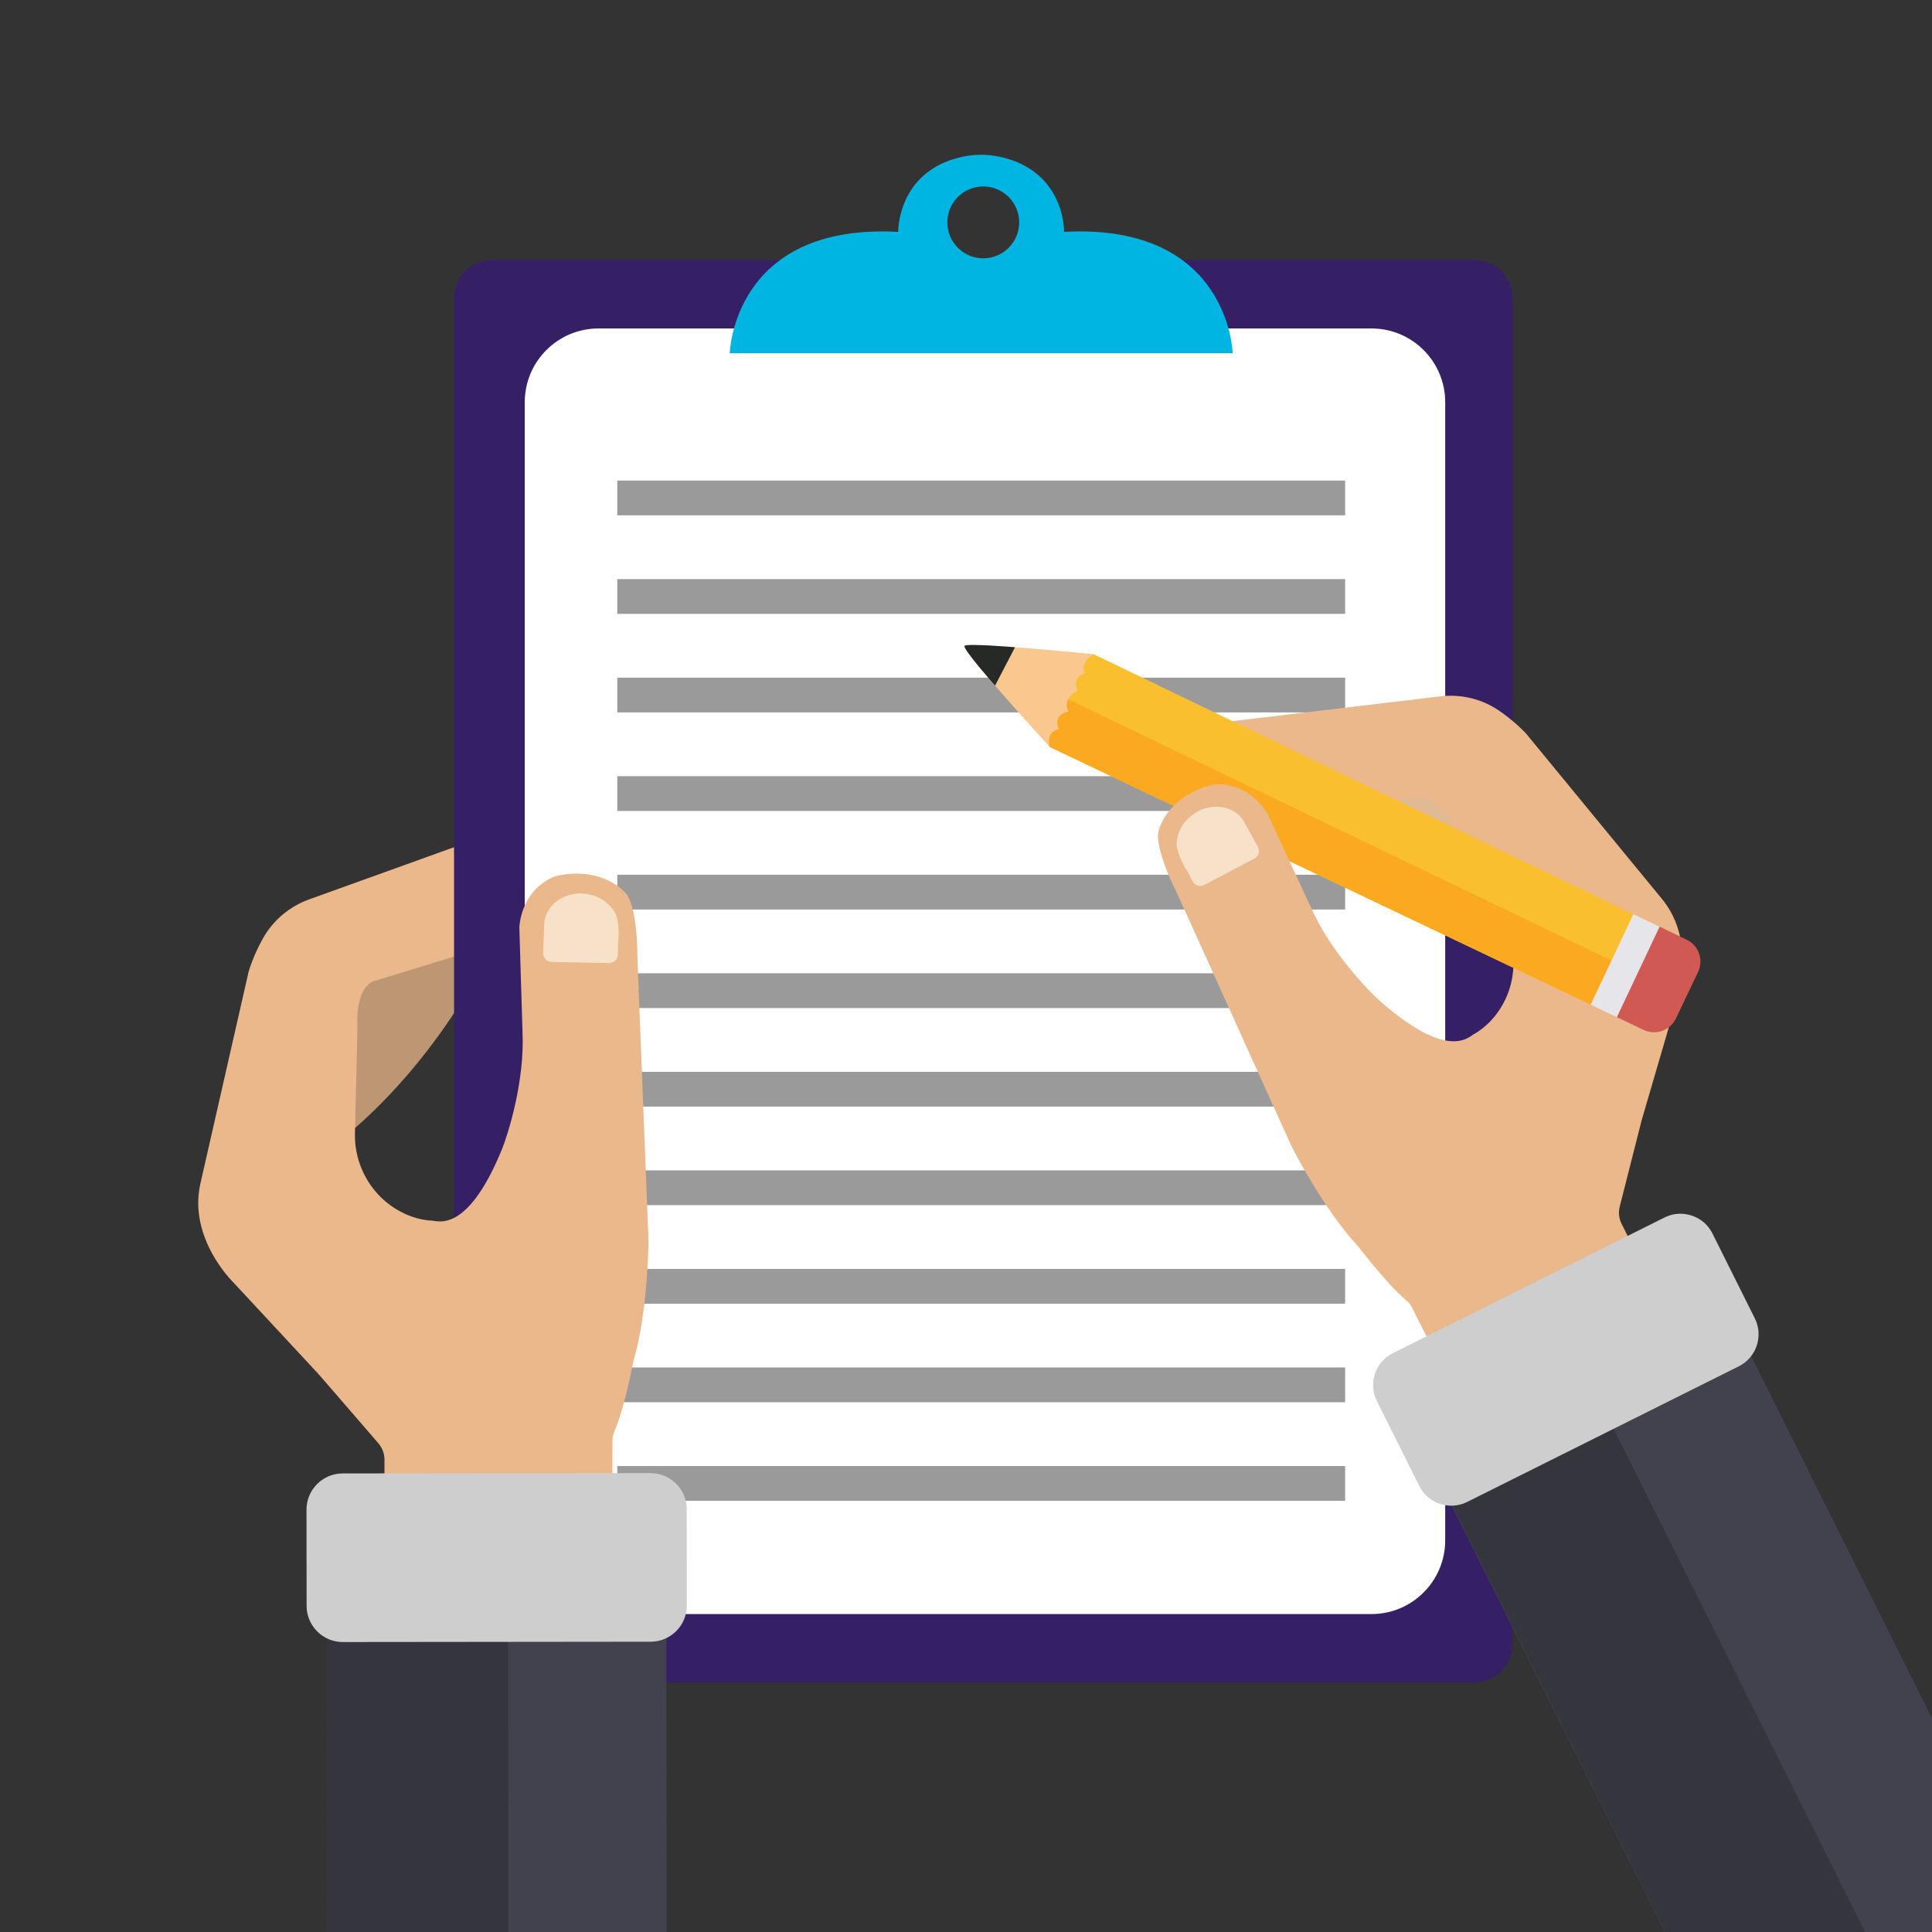<?xml version="1.0" encoding="UTF-8" standalone="no"?>
<!DOCTYPE svg PUBLIC "-//W3C//DTD SVG 1.1//EN" "http://www.w3.org/Graphics/SVG/1.1/DTD/svg11.dtd">
<svg width="100%" height="100%" viewBox="0 0 20834 20834" version="1.1" xmlns="http://www.w3.org/2000/svg" xmlns:xlink="http://www.w3.org/1999/xlink" xml:space="preserve" xmlns:serif="http://www.serif.com/" style="fill-rule:evenodd;clip-rule:evenodd;stroke-linejoin:round;stroke-miterlimit:2;">
    <rect x="0" y="0" width="20834" height="20834" fill="#333333" stroke="none"/>
    <g transform="matrix(4.167,0,0,4.167,0,0)">
        <path d="M1276.86,2447.44C1267.22,2454.71 1137.6,2762.28 834.868,2987.52L844.555,2453.49L1276.86,2447.44Z" style="fill:rgb(189,150,115);fill-rule:nonzero;"/>
        <path d="M518.189,3064.78L643.412,2514.51C643.412,2514.51 655.43,2472.48 680.833,2427.71C707.299,2381.07 749.742,2345.56 800.201,2327.4L1466.31,2087.6L1302.84,2436.33L965.004,2539.86C965.004,2539.86 919.596,2554.39 925.045,2657.92L918.544,2932.25C916.262,3028.57 975.353,3116.49 1066.19,3148.59C1082.61,3154.39 1101.15,3158.21 1118.24,3159.04L825.925,3557.71L604.188,3319C604.188,3319 487.312,3206.45 518.189,3064.78Z" style="fill:rgb(235,184,139);fill-rule:nonzero;"/>
        <path d="M3816.01,4354L1273.01,4354C1218.89,4354 1175.01,4310.12 1175.01,4256L1175.01,771C1175.01,716.876 1218.89,673 1273.01,673L3816.01,673C3870.13,673 3914.01,716.876 3914.01,771L3914.01,4256C3914.01,4310.12 3870.13,4354 3816.01,4354Z" style="fill:rgb(53,31,101);fill-rule:nonzero;"/>
        <path d="M3549.11,4177L1548.91,4177C1443.48,4177 1358.01,4091.53 1358.01,3986.1L1358.01,1040.9C1358.01,935.469 1443.48,850 1548.91,850L3549.11,850C3654.54,850 3740.01,935.469 3740.01,1040.9L3740.01,3986.1C3740.01,4091.53 3654.54,4177 3549.11,4177Z" style="fill:white;fill-rule:nonzero;"/>
        <path d="M2544.51,668.501C2493.15,668.501 2451.51,626.861 2451.51,575.501C2451.51,524.141 2493.15,482.501 2544.51,482.501C2595.87,482.501 2637.51,524.141 2637.51,575.501C2637.51,626.861 2595.87,668.501 2544.51,668.501ZM2753.76,600C2753.76,600 2757.34,443.216 2588.48,405.936C2555.91,398.746 2522.11,398.673 2489.55,405.893C2321.14,443.213 2324.51,600.032 2324.51,600.032C1896.51,577.032 1888.51,914 1888.51,914L3190.01,914C3190.01,914 3181.76,577 2753.76,600Z" style="fill:rgb(0,181,226);fill-rule:nonzero;"/>
        <rect x="1597.45" y="1243.6" width="1883.62" height="89.98" style="fill:rgb(154,154,155);fill-rule:nonzero;"/>
        <rect x="1597.45" y="1498.63" width="1883.62" height="89.98" style="fill:rgb(154,154,155);fill-rule:nonzero;"/>
        <rect x="1597.45" y="1753.65" width="1883.62" height="89.99" style="fill:rgb(154,154,155);fill-rule:nonzero;"/>
        <rect x="1597.45" y="2008.68" width="1883.62" height="89.98" style="fill:rgb(154,154,155);fill-rule:nonzero;"/>
        <rect x="1597.45" y="2263.7" width="1883.62" height="89.99" style="fill:rgb(154,154,155);fill-rule:nonzero;"/>
        <rect x="1597.45" y="2518.73" width="1883.62" height="89.98" style="fill:rgb(154,154,155);fill-rule:nonzero;"/>
        <rect x="1597.45" y="2773.76" width="1883.62" height="89.98" style="fill:rgb(154,154,155);fill-rule:nonzero;"/>
        <rect x="1597.45" y="3028.78" width="1883.62" height="89.98" style="fill:rgb(154,154,155);fill-rule:nonzero;"/>
        <rect x="1597.45" y="3283.81" width="1883.62" height="89.98" style="fill:rgb(154,154,155);fill-rule:nonzero;"/>
        <rect x="1597.45" y="3538.83" width="1883.62" height="89.98" style="fill:rgb(154,154,155);fill-rule:nonzero;"/>
        <rect x="1597.45" y="3793.86" width="1883.62" height="89.98" style="fill:rgb(154,154,155);fill-rule:nonzero;"/>
        <path d="M1724.97,5000L847.24,5000L846.42,4227.53L1254.11,4227.1L1315.03,4227.24L1723.03,4227L1724.64,4227L1724.97,5000Z" style="fill:rgb(65,66,77);fill-rule:nonzero;"/>
        <path d="M1315.84,5000L846.93,5000L846.095,4227.1L1315,4226.6L1315,4227.04L1315.84,5000Z" style="fill:rgb(53,54,61);fill-rule:nonzero;"/>
        <path d="M1298.6,2975.09C1312.77,2940.54 1358.72,2799.86 1352.13,2669L1344,2400.7C1344,2400.7 1345.21,2310.44 1428.62,2271.05C1432.48,2269.23 1436.52,2267.84 1440.66,2266.83C1464.58,2261.02 1548.82,2246.2 1613.48,2305.37C1620.72,2312 1626.36,2320.2 1629.93,2329.34C1637.99,2349.94 1649.4,2394.11 1649.62,2479.31L1678.2,3208.96C1678.2,3208.96 1677.08,3393.11 1640.39,3517.81C1639.83,3519.73 1639.35,3521.65 1638.96,3523.61C1635.2,3542.72 1613.21,3651.64 1590.63,3702.26C1586.95,3710.52 1585.02,3719.44 1584.99,3728.47L1584.68,3838.56C1584.67,3840.42 1583.16,3841.93 1581.3,3841.93L994.941,3841.93L994.941,3777.29C994.941,3761.76 989.354,3746.76 979.202,3735.01L823.566,3554.98L1095.49,3187.42C1101.73,3178.99 1109.26,3168.05 1115.63,3159.71C1121.33,3152.25 1202.35,3209.81 1298.6,2975.09Z" style="fill:rgb(235,184,139);fill-rule:nonzero;"/>
        <path d="M1576.03,2492.25L1427.67,2489.4C1415,2489.15 1405,2478.55 1405.51,2465.88L1408.74,2384.77C1408.74,2384.77 1415.16,2320.57 1496.56,2311.97C1496.56,2311.97 1565.01,2307.32 1594.52,2367.79C1594.52,2367.79 1604.56,2392.86 1599.45,2443.94L1599.08,2469.96C1598.91,2482.49 1588.57,2492.49 1576.03,2492.25Z" style="fill:rgb(247,226,201);fill-rule:nonzero;"/>
        <path d="M887.097,4249.4L1684.01,4248.55C1735.47,4248.5 1777.52,4206.35 1777.47,4154.9L1777.2,3905.67C1777.15,3854.21 1735.01,3812.16 1683.55,3812.21L886.636,3813.05C835.18,3813.11 793.125,3855.25 793.18,3906.71L793.443,4155.94C793.497,4207.39 835.641,4249.45 887.097,4249.4Z" style="fill:rgb(206,206,207);fill-rule:nonzero;"/>
        <path d="M2830.53,1693.2C2830.53,1693.2 2505.41,1659.73 2498.09,1673.2C2490.78,1686.66 2716.59,1932.97 2716.59,1932.97L2811.44,1842.58L2830.53,1693.2Z" style="fill:rgb(250,199,143);fill-rule:nonzero;"/>
        <path d="M2626.74,1675.03C2626.74,1675.03 2498.57,1664.21 2495.85,1671.65C2492.45,1680.92 2575.09,1774.22 2575.09,1774.22L2626.74,1675.03Z" style="fill:rgb(39,41,39);fill-rule:nonzero;"/>
        <path d="M3360.48,2118.42C3372.19,2120.58 3622.34,2334.63 3988.83,2399.62L3744.47,1932.86L3360.48,2118.42Z" style="fill:rgb(224,186,148);fill-rule:nonzero;"/>
        <path d="M4302.27,2327.92L3948.83,1897.86C3948.83,1897.86 3919.67,1866.09 3877.49,1837.82C3833.55,1808.37 3780.43,1795.79 3727.91,1802.05L3034.48,1884.69L3332.66,2120.1L3676.37,2062.23C3676.37,2062.23 3722.83,2055 3763.75,2148.72L3890.62,2387.81C3935.16,2471.76 3921.87,2575.41 3855.92,2643.83C3844,2656.2 3827.22,2669.32 3812.51,2677.6L4248.87,2897.39L4338.68,2590.13C4338.68,2590.13 4392.07,2439.25 4302.27,2327.92Z" style="fill:rgb(235,184,139);fill-rule:nonzero;"/>
        <path d="M5000,4447.31L5000,5000L4308.57,5000L3751.18,3885.46L3752.61,3884.74L4166.43,3678.11L4526.22,3498.46L5000,4447.31Z" style="fill:rgb(65,66,77);fill-rule:nonzero;"/>
        <path d="M4826.48,5000L4309.5,5000L3752.61,3884.74L4166.43,3678.11L4826.48,5000Z" style="fill:rgb(53,54,61);fill-rule:nonzero;"/>
        <path d="M2830.22,1693.05L4230.93,2367.82L4118.17,2600.68L2716.59,1932.97C2716.59,1932.97 2704.98,1893.32 2740.84,1887.62C2740.84,1887.62 2720.68,1852.5 2765.06,1841.31C2765.06,1841.31 2746.09,1807.8 2789.14,1787.35C2789.14,1787.35 2770.31,1754.14 2807.78,1742.37C2807.78,1742.37 2790.83,1718.44 2830.22,1693.05Z" style="fill:rgb(250,191,47);fill-rule:nonzero;"/>
        <path d="M2764.18,1809.54C2756.32,1825.86 2765.06,1841.31 2765.06,1841.31C2720.68,1852.5 2740.84,1887.62 2740.84,1887.62C2704.98,1893.32 2716.59,1932.97 2716.59,1932.97L4118.17,2600.68L4173.12,2487.2L2764.18,1809.54Z" style="fill:rgb(250,169,33);fill-rule:nonzero;"/>
        <path d="M3574.31,2593.43C3546.56,2569.21 3443.9,2465.42 3391.93,2347.09L3280.63,2106.84C3280.63,2106.84 3239.69,2027.77 3148.73,2029.86C3144.53,2029.96 3140.35,2030.51 3136.25,2031.45C3112.58,2036.89 3031.74,2061.01 3000.83,2141.76C2997.37,2150.8 2996.02,2160.52 2996.91,2170.17C2998.9,2191.89 3008.33,2235.89 3045.77,2311.14L3342.76,2967.35C3342.76,2967.35 3425.07,3129.28 3512.5,3223.07C3513.84,3224.51 3515.11,3226 3516.32,3227.55C3528.07,3242.75 3595.57,3329.1 3637.84,3363.79C3644.73,3369.44 3650.38,3376.45 3654.39,3384.42L3703.28,3481.38C3704.11,3483.02 3706.1,3483.68 3707.75,3482.86L4224.94,3223.93L4196.39,3166.91C4189.54,3153.22 4187.84,3137.52 4191.61,3122.67L4249.38,2895.15L3847.23,2691.03C3838,2686.34 3826.52,2680.02 3817.22,2675.48C3808.9,2671.41 3762.85,2757.96 3574.31,2593.43Z" style="fill:rgb(235,184,139);fill-rule:nonzero;"/>
        <path d="M3116.39,2290.06L3245.99,2222.03C3257.05,2216.22 3261.19,2202.45 3255.15,2191.5L3216.49,2121.38C3216.49,2121.38 3182.47,2067.59 3106.88,2095.95C3106.88,2095.95 3044.45,2122.07 3045.12,2188.45C3045.12,2188.45 3047.33,2214.99 3074.4,2257.79L3086.21,2280.57C3091.9,2291.55 3105.44,2295.81 3116.39,2290.06Z" style="fill:rgb(247,226,201);fill-rule:nonzero;"/>
        <path d="M4499.99,3535.71L3796.71,3886.87C3751.3,3909.55 3695.6,3890.95 3672.92,3845.54L3563.1,3625.59C3540.42,3580.18 3559.02,3524.47 3604.43,3501.8L4307.72,3150.63C4353.13,3127.96 4408.83,3146.56 4431.51,3191.97L4541.33,3411.92C4564.01,3457.33 4545.4,3513.03 4499.99,3535.71Z" style="fill:rgb(206,206,207);fill-rule:nonzero;"/>
        <path d="M4116.4,2600.02L4184.38,2632.4L4297.13,2399.54L4226.94,2365.72L4116.4,2600.02Z" style="fill:rgb(229,229,234);fill-rule:nonzero;"/>
        <path d="M4184.32,2632.37L4253.5,2665.33C4284.75,2680.22 4322.16,2666.96 4337.05,2635.71L4394.41,2515.32C4409.26,2484.16 4396.13,2446.86 4365.03,2431.88L4294.86,2398.08L4184.32,2632.37Z" style="fill:rgb(208,89,83);fill-rule:nonzero;"/>
    </g>
</svg>
